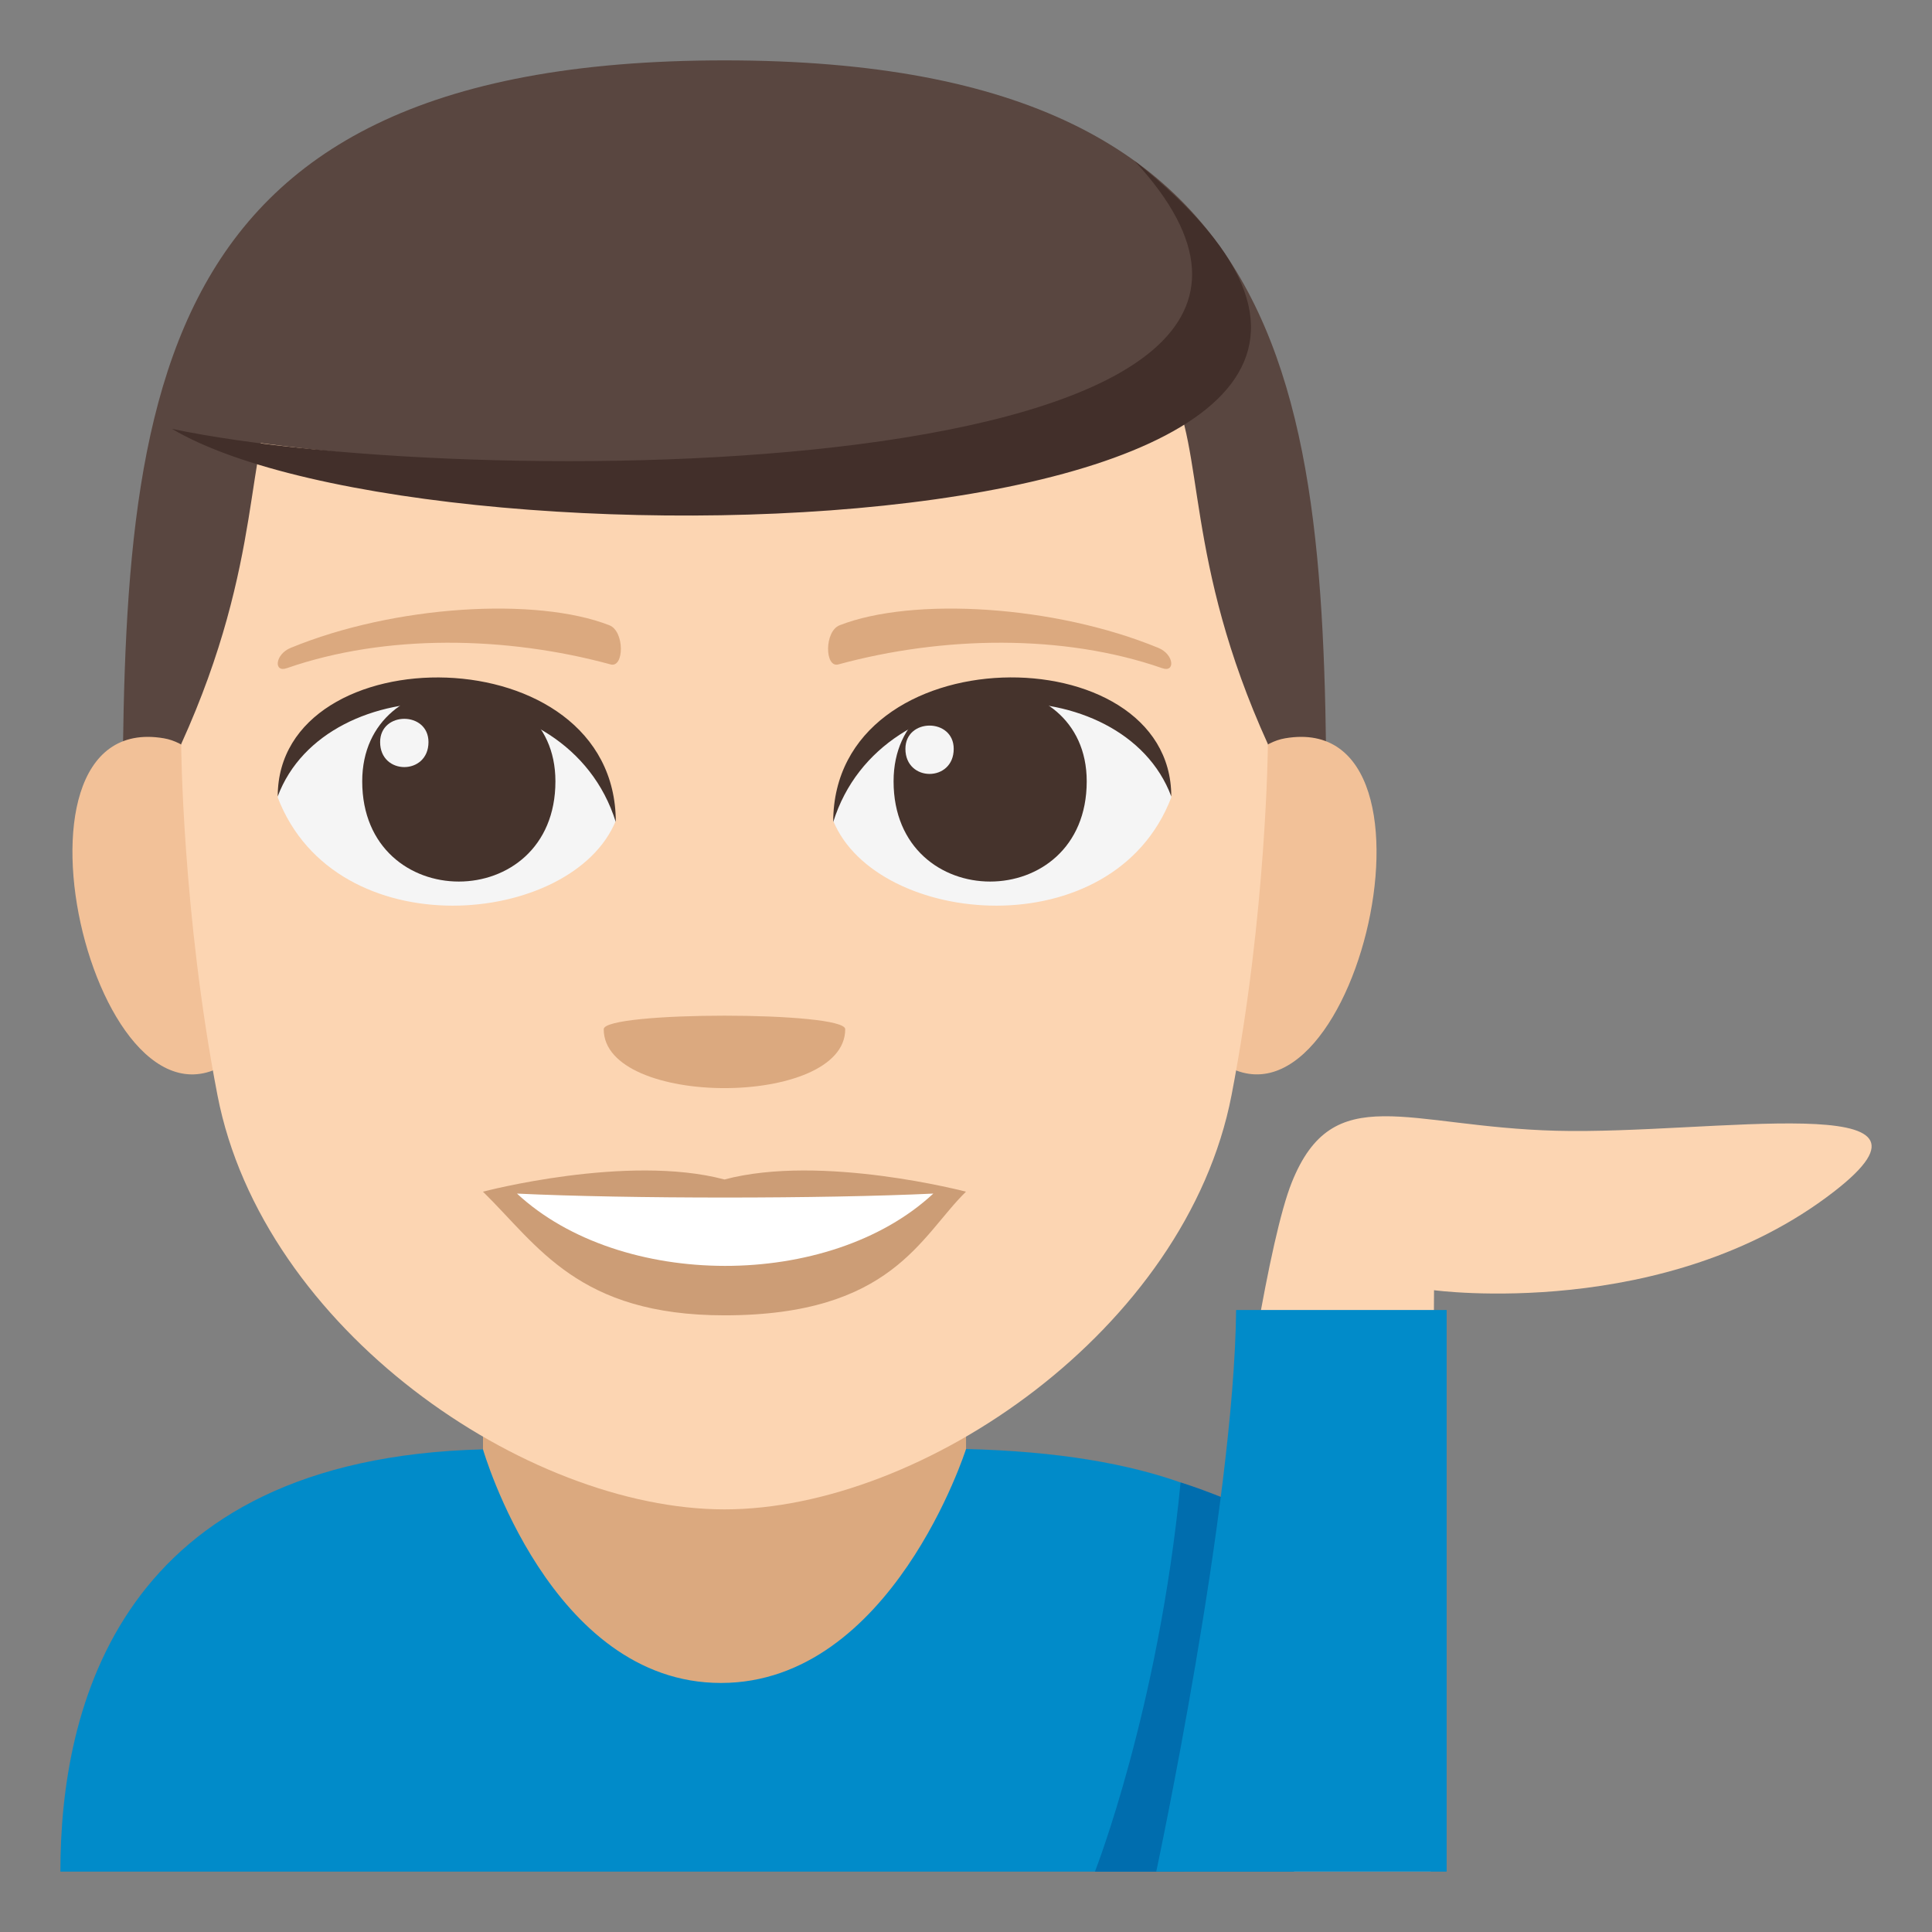 <?xml version="1.0" encoding="utf-8"?>
<!-- Generator: Adobe Illustrator 15.0.0, SVG Export Plug-In . SVG Version: 6.00 Build 0)  -->
<!DOCTYPE svg PUBLIC "-//W3C//DTD SVG 1.1//EN" "http://www.w3.org/Graphics/SVG/1.1/DTD/svg11.dtd">
<svg version="1.1" id="Layer_1" xmlns="http://www.w3.org/2000/svg" xmlns:xlink="http://www.w3.org/1999/xlink" x="0px" y="0px"
	 width="64px" height="64px" viewBox="0 0 64 64" enable-background="new 0 0 64 64" xml:space="preserve">
<rect x="0" y="0" width="64" height="64" fill="#808080" stroke="none"/>
<rect x="16" y="42" fill="#DBA97F" width="16.001" height="18"/>
<path fill="#018BC9" d="M32.001,48c0,0-2.463,7.75-8.118,7.75C18.229,55.754,16,48.012,16,48.012C3.93,48.313,2,56.584,2,62h44
	C46,53.859,44.066,48.301,32.001,48z"/>
<path fill="#FCD5B2" d="M47.395,62l0.109-19.26c0,0,7.684,1.041,13.244-3.262c4.469-3.457-4.073-1.887-9.187-2.02
	c-4.975-0.129-7.394-1.723-8.77,1.713C41.308,42.883,39.229,62,39.229,62H47.395z"/>
<path fill="#006DAE" d="M42.867,62V50.748c-2-1.125-3.759-1.639-3.759-1.639C38.376,56.643,36.271,62,36.271,62H42.867z"/>
<path fill="#018BC9" d="M47.922,62V43.396h-6.974C40.882,49.916,38.302,62,38.302,62H47.922z"/>
<path fill="#594640" d="M23.999,2C4.06,2,4.056,13.998,4.056,29h39.889C43.944,13.998,43.938,2,23.999,2z"/>
<path fill="#F2C198" d="M8.015,34.832c2.16-2.01,0.199-9.9-2.586-10.375C-0.524,23.441,3.354,39.172,8.015,34.832z"/>
<path fill="#F2C198" d="M39.985,34.832c-2.16-2.01-0.199-9.9,2.586-10.375C48.522,23.441,44.647,39.17,39.985,34.832z"/>
<path fill="#FCD5B2" d="M24.001,10c-20.832,0-12.439,2.412-18,14.65c0,0,0.039,5.611,1.203,11.631C8.706,44.041,17.44,50,24.001,50
	s15.293-5.959,16.795-13.719c1.164-6.02,1.205-11.631,1.205-11.631C36.438,12.412,44.833,10,24.001,10z"/>
<path fill="#F5F5F5" d="M38.8,26.416c-1.926,5.02-9.764,4.283-11.199,0.773C28.69,21.549,37.741,21.066,38.8,26.416z"/>
<path fill="#45332C" d="M29.601,25.883c0,4.426,6.398,4.426,6.398,0C35.999,21.773,29.601,21.773,29.601,25.883z"/>
<path fill="#45332C" d="M38.8,26.381c0-5.389-11.199-5.389-11.199,0.852C29.2,22.113,37.2,22.113,38.8,26.381z"/>
<path fill="#F5F5F5" d="M9.2,26.416c1.926,5.02,9.766,4.283,11.199,0.773C19.31,21.549,10.261,21.066,9.2,26.416z"/>
<path fill="#45332C" d="M18.399,25.883c0,4.426-6.4,4.426-6.4,0C11.999,21.773,18.399,21.773,18.399,25.883z"/>
<path fill="#45332C" d="M9.2,26.381c0-5.387,11.199-5.387,11.199,0.85C18.802,22.113,10.8,22.113,9.2,26.381z"/>
<path fill="#F5F5F5" d="M29.993,24.807c0,1.107,1.6,1.107,1.6,0C31.593,23.779,29.993,23.779,29.993,24.807z"/>
<path fill="#F5F5F5" d="M14.194,24.582c0,1.105-1.602,1.105-1.602,0C12.593,23.555,14.194,23.555,14.194,24.582z"/>
<path fill="#CC9D76" d="M23.999,39.072c-3.223-0.857-8,0.404-8,0.404c1.82,1.783,3.154,4.096,8,4.096c5.555,0,6.498-2.627,8-4.096
	C31.999,39.477,27.218,38.215,23.999,39.072z"/>
<path fill="#FFFFFF" d="M17.126,39.539c3.424,3.184,10.346,3.203,13.791,0C27.265,39.713,20.804,39.715,17.126,39.539z"/>
<path fill="#DBA97F" d="M38.374,21.463c-3.438-1.418-8.145-1.695-10.561-0.75c-0.51,0.199-0.494,1.42-0.043,1.297
	c3.463-0.943,7.451-1.016,10.732,0.125C38.942,22.289,38.89,21.674,38.374,21.463z"/>
<path fill="#DBA97F" d="M9.626,21.463c3.438-1.418,8.143-1.695,10.561-0.75c0.508,0.199,0.492,1.42,0.041,1.297
	c-3.463-0.943-7.451-1.016-10.729,0.125C9.058,22.289,9.11,21.674,9.626,21.463z"/>
<path fill="#594640" d="M39.929,8.162c7.43,10.189-27.057,7.531-34.23,6.045C5.698,14.207,16.233-0.162,39.929,8.162z"/>
<path fill="#422F2A" d="M5.698,14.207c10.301,2.168,41.801,1.867,31.887-8.877C53.747,18.225,14.421,19.373,5.698,14.207z"/>
<path fill="#DBA97F" d="M27.999,34.094c0,2.602-8,2.602-8,0C19.999,33.496,27.999,33.496,27.999,34.094z"/>
</svg>
